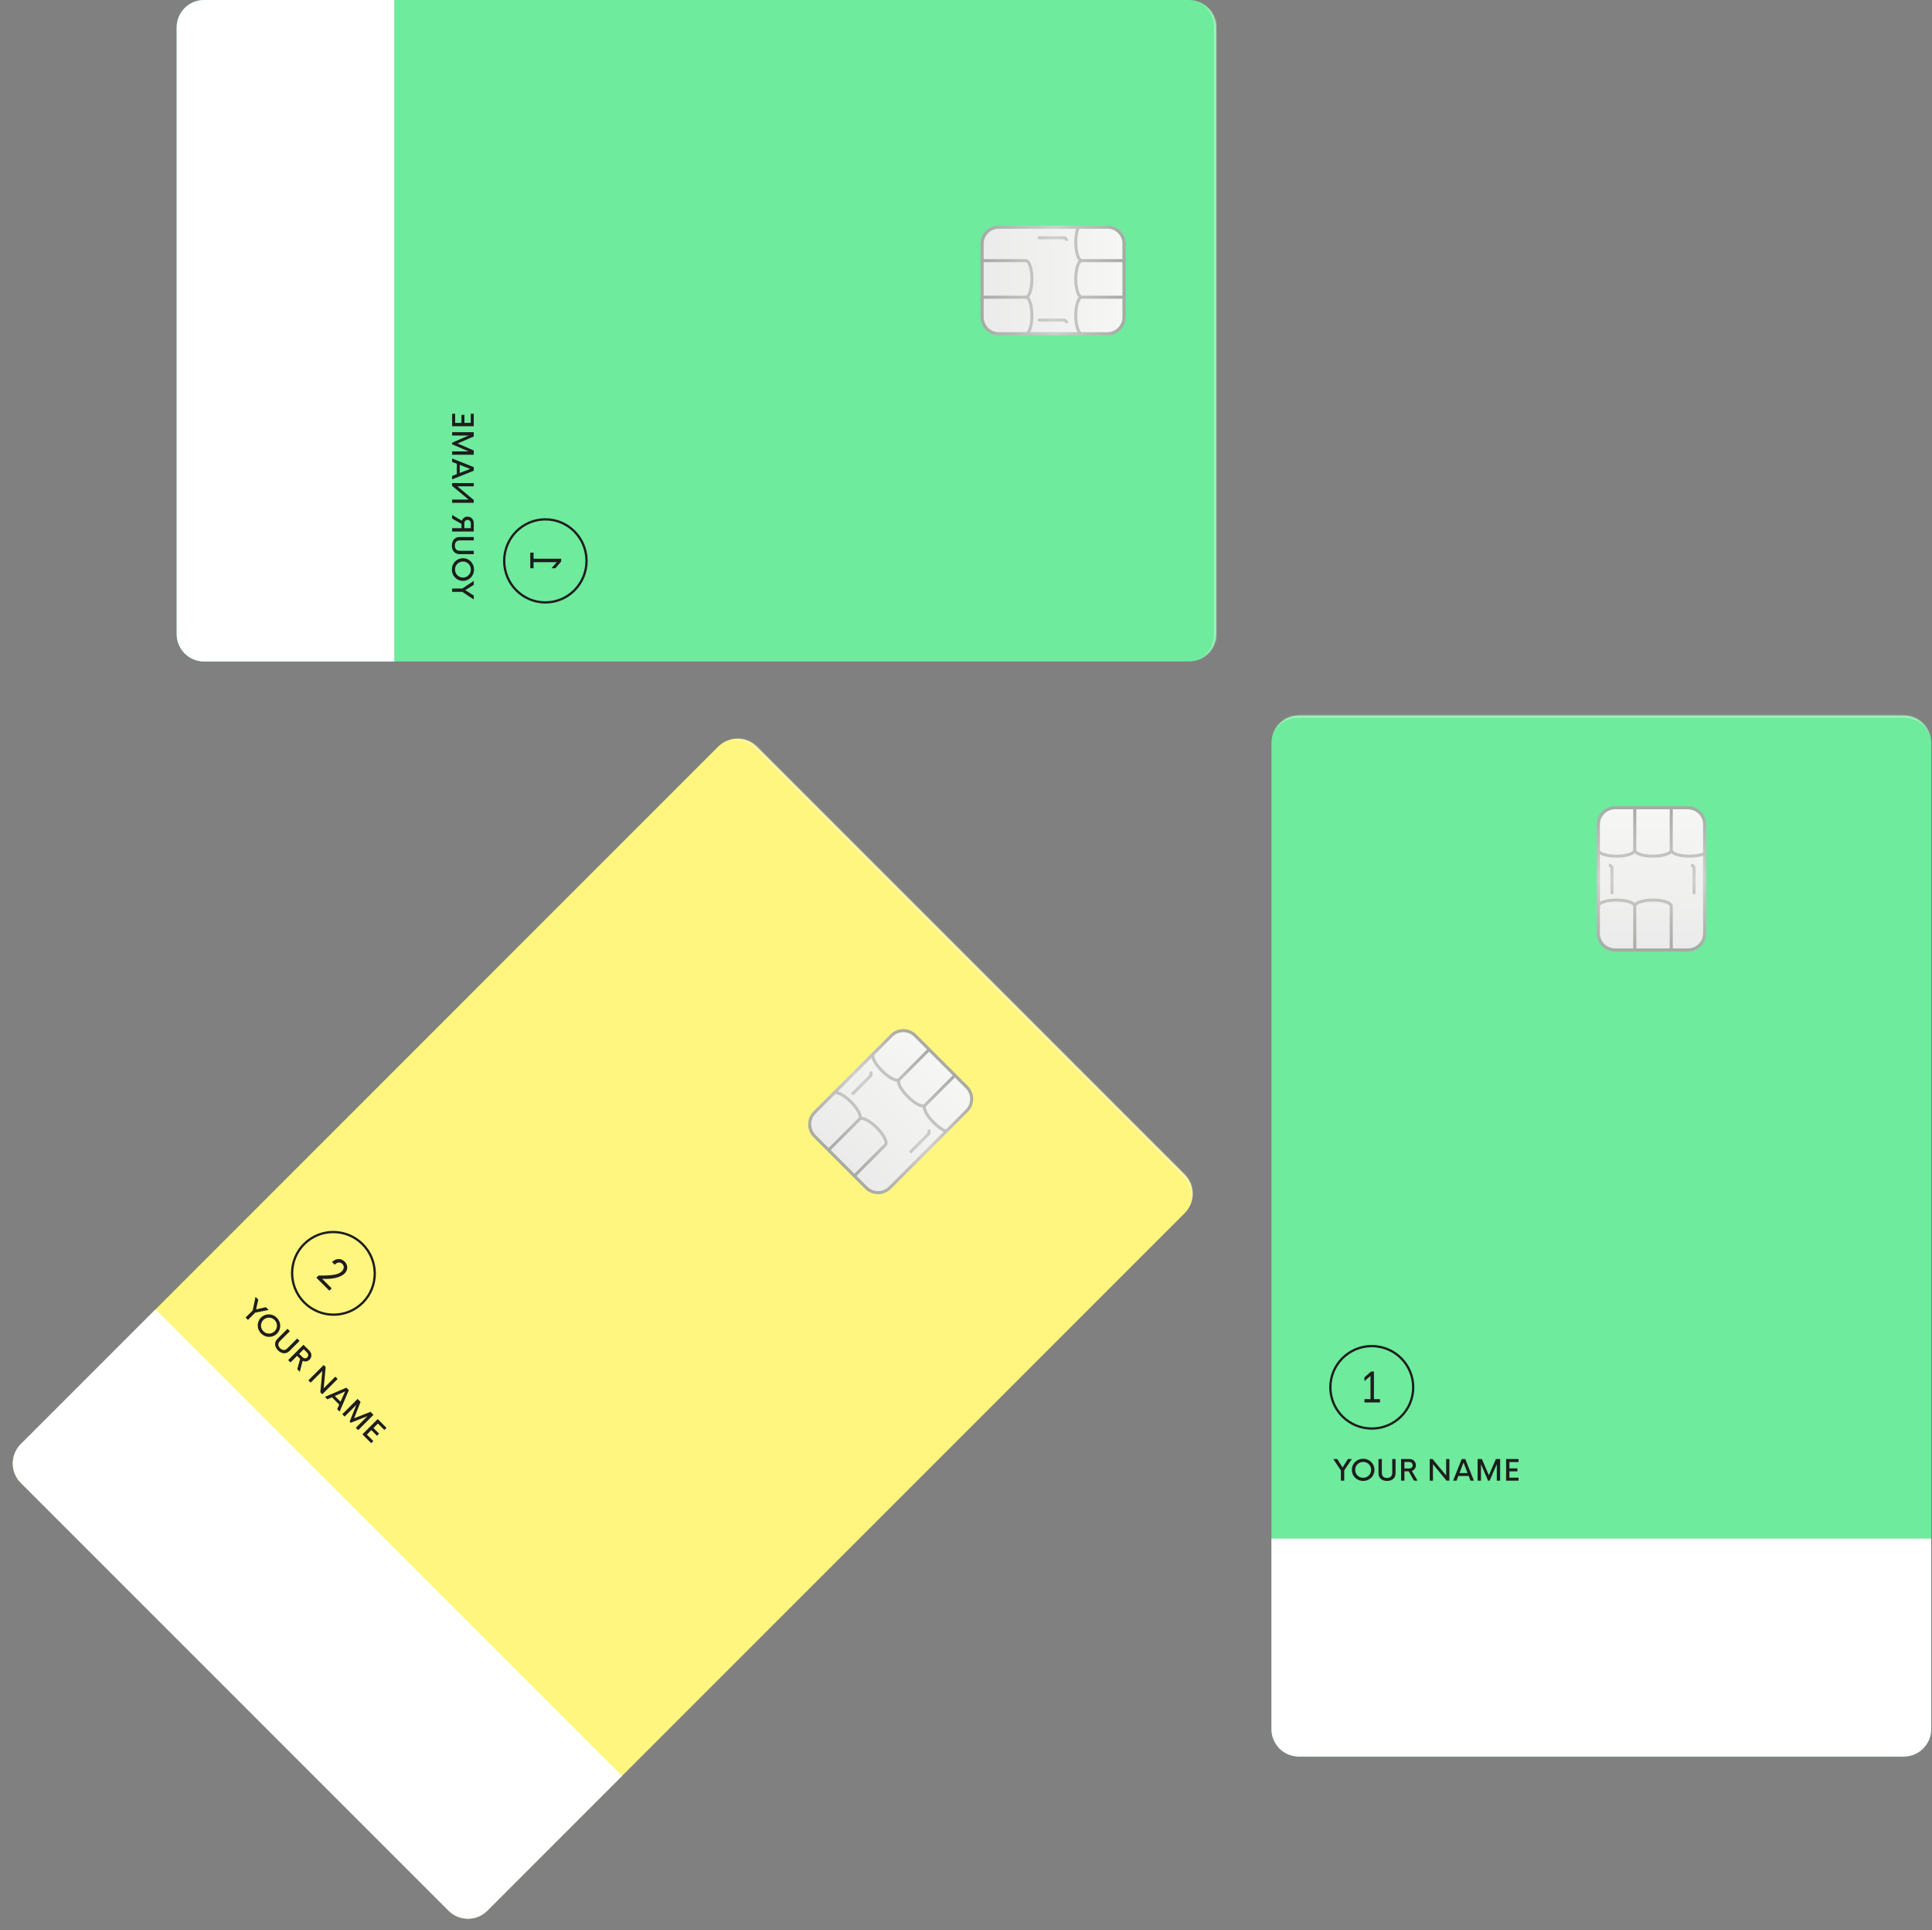 <svg width="853" height="852" viewBox="0 0 853 852" fill="none" xmlns="http://www.w3.org/2000/svg">
<rect x="0" y="0" width="853" height="852" fill="#808080" stroke="none"/>
<mask id="path-1-inside-1_2101_30385" fill="white">
<path d="M317.064 329.621C321.787 324.898 329.445 324.898 334.168 329.621L523.022 518.476C527.746 523.199 527.746 530.856 523.022 535.579L215.154 843.448C210.431 848.171 202.773 848.171 198.05 843.448L9.196 654.593C4.472 649.87 4.472 642.213 9.196 637.49L317.064 329.621Z"/>
</mask>
<path d="M317.064 329.621C321.787 324.898 329.445 324.898 334.168 329.621L523.022 518.476C527.746 523.199 527.746 530.856 523.022 535.579L215.154 843.448C210.431 848.171 202.773 848.171 198.05 843.448L9.196 654.593C4.472 649.87 4.472 642.213 9.196 637.49L317.064 329.621Z" fill="#FFF67F"/>
<path d="M317.064 329.621C322.181 324.504 330.477 324.504 335.593 329.621L523.022 517.05C528.139 522.167 528.139 530.463 523.022 535.579C527.352 531.25 527.033 523.911 522.31 519.188L333.455 330.334C328.732 325.611 321.394 325.292 317.064 329.621ZM206.602 852L0.644 646.041L206.602 852ZM0.644 646.041L325.616 321.069L0.644 646.041ZM531.574 527.027L206.602 852L531.574 527.027Z" fill="white" fill-opacity="0.35" mask="url(#path-1-inside-1_2101_30385)"/>
<path d="M394.111 457.582C396.72 454.973 400.96 454.983 403.58 457.604L426.359 480.383C428.98 483.004 428.99 487.243 426.381 489.852L392.373 523.861C389.764 526.469 385.525 526.459 382.904 523.838L360.125 501.06C357.504 498.439 357.494 494.199 360.103 491.591L394.111 457.582Z" fill="url(#paint0_linear_2101_30385)"/>
<path d="M68.661 578.024L274.619 783.982L215.154 843.448C210.43 848.171 202.773 848.171 198.05 843.448L9.195 654.593C4.472 649.87 4.472 642.212 9.195 637.489L68.661 578.024Z" fill="white"/>
<path d="M118.597 578.26L117.381 577.045L113.066 578.018L114.044 573.707L112.811 572.474L111.607 578.434L108.431 581.61L109.474 582.654L112.673 579.455L118.597 578.26Z" fill="#1E1D1D"/>
<path d="M115.292 588.647C117.272 590.628 120.346 590.657 122.291 588.712C124.235 586.767 124.206 583.694 122.226 581.713C120.241 579.728 117.167 579.699 115.222 581.644C113.278 583.589 113.307 586.663 115.292 588.647ZM116.282 587.657C114.889 586.265 114.875 584.077 116.266 582.687C117.656 581.297 119.843 581.311 121.236 582.703C122.628 584.096 122.638 586.279 121.247 587.669C119.857 589.059 117.674 589.05 116.282 587.657Z" fill="#1E1D1D"/>
<path d="M122.74 596.096C124.274 597.63 126.303 597.873 127.777 596.399L132.256 591.92L131.213 590.876L126.923 595.166C125.766 596.323 124.614 596.087 123.682 595.154C122.753 594.226 122.521 593.079 123.679 591.922L127.968 587.632L126.925 586.589L122.446 591.068C120.972 592.542 121.215 594.571 122.74 596.096Z" fill="#1E1D1D"/>
<path d="M131.24 604.42L132.372 605.552L133.613 600.721C134.615 601.213 135.81 601.061 136.659 600.212C137.733 599.139 137.799 597.463 136.575 596.238L133.976 593.639L127.218 600.397L128.261 601.441L131.187 598.515L132.526 599.854L131.24 604.42ZM134.104 595.598L135.576 597.07C136.23 597.724 136.254 598.575 135.638 599.191C135.005 599.825 134.202 599.752 133.548 599.098L132.075 597.626L134.104 595.598Z" fill="#1E1D1D"/>
<path d="M148.046 607.71L142.916 612.84L143.789 603.453L142.914 602.577L136.156 609.336L137.168 610.348L142.311 605.204L141.421 614.6L142.305 615.484L149.063 608.726L148.046 607.71Z" fill="#1E1D1D"/>
<path d="M148.878 622.058L149.956 623.136L154.023 613.686L152.904 612.568L143.454 616.634L144.537 617.717L146.559 616.817L149.777 620.035L148.878 622.058ZM147.828 616.256L152.357 614.238L150.343 618.771L147.828 616.256Z" fill="#1E1D1D"/>
<path d="M163.575 623.239L156.34 626.088L159.199 618.862L157.873 617.536L151.115 624.294L152.158 625.338L157.314 620.181L154.368 627.548L154.881 628.061L162.252 625.127L157.1 630.28L158.143 631.323L164.901 624.565L163.575 623.239Z" fill="#1E1D1D"/>
<path d="M169.711 631.257L170.652 630.316L166.758 626.421L160 633.179L163.894 637.074L164.836 636.132L161.985 633.281L163.947 631.319L166.444 633.816L167.382 632.879L164.884 630.382L166.86 628.406L169.711 631.257Z" fill="#1E1D1D"/>
<path d="M142.227 564.508C146.115 564.763 150.171 564.142 152.17 562.144C153.716 560.597 153.68 558.461 152.221 556.965C150.673 555.393 148.33 555.374 146.608 557.097L147.763 558.278C148.882 557.159 150.198 557.004 151.152 557.958C151.954 558.76 152.127 559.989 150.864 561.252C149.808 562.308 147.838 563.192 140.636 563.068L139.681 564.023L145.409 569.751L146.439 568.72L142.227 564.508Z" fill="#1E1D1D"/>
<path d="M160.147 575.041C153.041 582.147 141.489 582.122 134.346 574.979C127.203 567.836 127.178 556.284 134.284 549.178C141.39 542.072 152.941 542.097 160.085 549.24C167.228 556.384 167.253 567.935 160.147 575.041Z" stroke="#1E1D1D" stroke-width="1.008"/>
<path d="M383.734 473.655C383.996 473.917 383.997 474.341 383.736 474.602L375.706 482.632L376.655 483.581L384.685 475.551C385.468 474.768 385.465 473.496 384.679 472.71L383.734 473.655Z" fill="url(#paint1_linear_2101_30385)"/>
<path d="M409.362 500.228C409.623 499.967 409.622 499.543 409.36 499.281L410.305 498.336C411.091 499.123 411.094 500.394 410.311 501.177L402.282 509.207L401.332 508.258L409.362 500.228Z" fill="url(#paint2_linear_2101_30385)"/>
<path fill-rule="evenodd" clip-rule="evenodd" d="M427.305 479.438L404.526 456.659C401.381 453.514 396.293 453.502 393.163 456.633L359.154 490.641C356.024 493.772 356.036 498.859 359.181 502.004L381.96 524.783C385.105 527.928 390.192 527.94 393.323 524.81L427.331 490.801C430.462 487.671 430.45 482.583 427.305 479.438ZM410.225 464.248L420.665 474.688L407.912 487.441C407.858 487.495 407.699 487.59 407.281 487.539C406.873 487.49 406.33 487.312 405.681 486.986C404.388 486.337 402.811 485.174 401.275 483.638C399.739 482.103 398.576 480.525 397.927 479.232C397.601 478.583 397.423 478.04 397.374 477.632C397.324 477.215 397.418 477.055 397.472 477.001L410.225 464.248ZM407.412 488.891C407.316 488.888 407.221 488.88 407.126 488.869C406.506 488.794 405.808 488.545 405.085 488.182C403.632 487.453 401.94 486.192 400.33 484.583C398.721 482.974 397.46 481.281 396.731 479.828C396.368 479.105 396.119 478.407 396.045 477.787C396.033 477.692 396.026 477.597 396.022 477.501C395.927 477.498 395.831 477.491 395.737 477.479C395.117 477.404 394.418 477.156 393.695 476.793C392.243 476.064 390.55 474.803 388.941 473.194C387.331 471.584 386.07 469.892 385.342 468.439C385.08 467.919 384.878 467.411 384.758 466.936L369.93 481.764C370.405 481.885 370.913 482.087 371.433 482.348C372.886 483.076 374.578 484.337 376.187 485.947C377.797 487.556 379.058 489.249 379.787 490.701C380.149 491.424 380.398 492.123 380.473 492.743C380.484 492.837 380.492 492.933 380.495 493.029C380.591 493.032 380.686 493.039 380.781 493.051C381.401 493.126 382.099 493.374 382.822 493.737C384.275 494.466 385.968 495.727 387.577 497.336C389.186 498.946 390.447 500.638 391.176 502.091C391.539 502.814 391.788 503.512 391.863 504.132C391.936 504.743 391.852 505.4 391.384 505.867L378.159 519.093L382.904 523.838C385.525 526.459 389.765 526.469 392.373 523.861L416.6 499.634C415.108 498.91 413.364 497.617 411.72 495.972C410.11 494.363 408.849 492.671 408.12 491.218C407.758 490.495 407.509 489.796 407.434 489.176C407.423 489.082 407.415 488.986 407.412 488.891ZM417.611 498.623C416.251 498.062 414.437 496.801 412.664 495.028C411.129 493.492 409.965 491.914 409.317 490.622C408.991 489.972 408.813 489.43 408.763 489.022C408.713 488.604 408.807 488.445 408.861 488.39L421.614 475.637L426.36 480.383C428.981 483.004 428.991 487.243 426.382 489.852L417.611 498.623ZM409.276 463.299L396.523 476.052C396.469 476.106 396.309 476.2 395.891 476.15C395.483 476.1 394.941 475.922 394.291 475.596C392.999 474.948 391.421 473.785 389.885 472.249C388.35 470.713 387.186 469.135 386.538 467.843C386.212 467.194 386.034 466.651 385.985 466.243C385.934 465.825 386.028 465.666 386.082 465.612L394.112 457.582C396.721 454.973 400.96 454.983 403.581 457.604L409.276 463.299ZM377.21 518.144L390.435 504.918C390.489 504.864 390.584 504.705 390.533 504.287C390.484 503.879 390.306 503.336 389.98 502.687C389.331 501.395 388.168 499.817 386.632 498.281C385.096 496.745 383.519 495.582 382.226 494.933C381.577 494.608 381.034 494.429 380.626 494.38C380.208 494.33 380.049 494.424 379.995 494.478L366.769 507.703L377.21 518.144ZM379.046 493.529C379.1 493.475 379.194 493.315 379.144 492.898C379.094 492.489 378.916 491.947 378.59 491.297C377.942 490.005 376.779 488.427 375.243 486.892C373.707 485.356 372.129 484.192 370.837 483.544C370.188 483.218 369.645 483.04 369.237 482.991C368.819 482.94 368.66 483.034 368.606 483.088L360.103 491.591C357.495 494.199 357.505 498.439 360.126 501.06L365.82 506.754L379.046 493.529Z" fill="url(#paint3_linear_2101_30385)"/>
<mask id="path-9-inside-2_2101_30385" fill="white">
<path d="M524.905 292C531.585 292 536.999 286.586 536.999 279.906L536.999 12.095C536.999 5.415 531.585 0.001 524.905 0.001L90.094 0.001C83.414 0.001 77.999 5.415 77.999 12.095L77.999 279.906C77.999 286.586 83.414 292.001 90.094 292.001L524.905 292Z"/>
</mask>
<path d="M524.905 292C531.585 292 536.999 286.586 536.999 279.906L536.999 12.095C536.999 5.415 531.585 0.001 524.905 0.001L90.094 0.001C83.414 0.001 77.999 5.415 77.999 12.095L77.999 279.906C77.999 286.586 83.414 292.001 90.094 292.001L524.905 292Z" fill="#6EEB9D"/>
<path d="M524.905 292C532.141 292 538.007 286.134 538.007 278.898L538.007 13.103C538.007 5.867 532.141 0.001 524.905 0.001C531.028 0.001 535.992 5.415 535.992 12.095L535.992 279.906C535.992 286.586 531.028 292 524.905 292ZM77.999 0.001L77.999 292.001L77.999 0.001ZM77.999 292.001L536.999 292L77.999 292.001ZM536.999 0.001L77.999 0.001L536.999 0.001Z" fill="white" fill-opacity="0.35" mask="url(#path-9-inside-2_2101_30385)"/>
<path d="M488.964 146.674C492.649 146.674 495.636 143.662 495.636 139.946L495.636 107.651C495.636 103.935 492.649 100.923 488.964 100.923L440.929 100.923C437.245 100.923 434.258 103.935 434.258 107.651L434.258 139.946C434.258 143.662 437.245 146.674 440.929 146.674L488.964 146.674Z" fill="url(#paint4_linear_2101_30385)"/>
<path d="M174.068 292L174.068 0.001L90.093 0.001C83.413 0.001 77.998 5.415 77.998 12.095L77.998 279.906C77.998 286.586 83.413 292.001 90.093 292L174.068 292Z" fill="white"/>
<path d="M209.167 256.433L209.167 258.157L205.432 260.526L209.167 262.888L209.167 264.637L204.108 261.265L199.622 261.265L199.622 259.786L204.139 259.786L209.167 256.433Z" fill="#1E1D1D"/>
<path d="M199.497 251.413C199.497 248.606 201.647 246.406 204.394 246.406C207.141 246.406 209.291 248.606 209.291 251.413C209.291 254.227 207.141 256.427 204.394 256.427C201.647 256.427 199.497 254.227 199.497 251.413ZM200.896 251.413C200.896 253.387 202.431 254.948 204.394 254.948C206.358 254.948 207.893 253.387 207.893 251.413C207.893 249.439 206.358 247.885 204.394 247.885C202.431 247.885 200.896 249.439 200.896 251.413Z" fill="#1E1D1D"/>
<path d="M199.497 240.853C199.497 238.678 200.759 237.068 202.841 237.068L209.167 237.068L209.167 238.547L203.108 238.547C201.473 238.547 200.827 239.531 200.827 240.853C200.827 242.169 201.473 243.147 203.108 243.147L209.167 243.147L209.167 244.626L202.841 244.626C200.759 244.626 199.497 243.015 199.497 240.853Z" fill="#1E1D1D"/>
<path d="M199.622 228.927L199.622 227.322L203.91 229.867C204.27 228.808 205.221 228.068 206.42 228.068C207.937 228.068 209.167 229.209 209.167 230.945L209.167 234.63L199.622 234.63L199.622 233.151L203.754 233.151L203.754 231.252L199.622 228.927ZM207.874 233.151L207.874 231.064C207.874 230.136 207.29 229.516 206.42 229.516C205.525 229.516 205.009 230.136 205.01 231.064L205.01 233.151L207.874 233.151Z" fill="#1E1D1D"/>
<path d="M209.167 214.681L201.921 214.681L209.167 220.717L209.167 221.958L199.622 221.958L199.622 220.522L206.886 220.522L199.622 214.493L199.622 213.24L209.167 213.24L209.167 214.681Z" fill="#1E1D1D"/>
<path d="M199.622 203.921L199.622 202.391L209.167 206.208L209.167 207.794L199.622 211.61L199.622 210.075L201.685 209.279L201.685 204.717L199.622 203.921ZM202.977 208.778L207.601 206.998L202.977 205.212L202.977 208.778Z" fill="#1E1D1D"/>
<path d="M209.167 192.665L202.045 195.773L209.167 198.869L209.167 200.749L199.622 200.749L199.622 199.27L206.905 199.27L199.622 196.137L199.622 195.41L206.899 192.264L199.622 192.264L199.622 190.785L209.167 190.785L209.167 192.665Z" fill="#1E1D1D"/>
<path d="M207.837 182.631L209.167 182.631L209.167 188.152L199.622 188.152L199.622 182.631L200.951 182.631L200.951 186.673L203.723 186.673L203.723 183.132L205.047 183.132L205.047 186.673L207.837 186.673L207.837 182.631Z" fill="#1E1D1D"/>
<path d="M235.57 246.645L247.75 246.645L247.75 247.907L245.185 250.844L243.48 250.844L245.824 248.167L235.57 248.167L235.57 250.844L234.114 250.844L234.114 243.968L235.57 243.968L235.57 246.645Z" fill="#1E1D1D"/>
<path d="M240.784 229.26C230.75 229.26 222.608 237.464 222.608 247.594C222.608 257.724 230.75 265.929 240.784 265.929C250.819 265.929 258.961 257.724 258.961 247.594C258.961 237.464 250.819 229.26 240.784 229.26Z" stroke="#1E1D1D" stroke-width="1.008"/>
<path d="M470.284 142.636C470.284 142.265 469.986 141.964 469.617 141.964L458.276 141.964L458.276 140.618L469.617 140.618C470.723 140.618 471.619 141.522 471.619 142.636L470.284 142.636Z" fill="url(#paint5_linear_2101_30385)"/>
<path d="M469.617 105.632C469.986 105.632 470.284 105.933 470.284 106.305L471.619 106.305C471.619 105.19 470.723 104.286 469.617 104.286L458.276 104.286L458.276 105.632L469.617 105.632Z" fill="url(#paint6_linear_2101_30385)"/>
<path fill-rule="evenodd" clip-rule="evenodd" d="M496.971 107.65L496.971 139.945C496.971 144.404 493.386 148.019 488.965 148.019L440.93 148.019C436.508 148.019 432.924 144.404 432.924 139.945L432.924 107.65C432.924 103.191 436.508 99.576 440.93 99.576L488.965 99.576C493.386 99.576 496.971 103.191 496.971 107.65ZM495.636 130.526L495.636 115.724L477.623 115.724C477.547 115.724 477.368 115.77 477.108 116.102C476.855 116.426 476.598 116.937 476.369 117.629C475.914 119.004 475.622 120.947 475.622 123.125C475.622 125.302 475.914 127.245 476.369 128.621C476.598 129.312 476.855 129.823 477.108 130.148C477.368 130.479 477.547 130.526 477.623 130.526L495.636 130.526ZM476.246 115.051C476.181 115.121 476.119 115.194 476.06 115.269C475.675 115.762 475.358 116.433 475.103 117.203C474.592 118.749 474.287 120.843 474.287 123.125C474.287 125.406 474.592 127.5 475.103 129.047C475.358 129.816 475.675 130.488 476.06 130.981C476.119 131.055 476.181 131.129 476.246 131.199C476.181 131.268 476.119 131.342 476.06 131.417C475.675 131.909 475.358 132.581 475.103 133.351C474.592 134.897 474.287 136.991 474.287 139.272C474.287 141.554 474.592 143.648 475.103 145.194C475.286 145.748 475.502 146.251 475.752 146.673L454.809 146.673C455.06 146.251 455.275 145.748 455.458 145.194C455.97 143.648 456.274 141.554 456.274 139.272C456.274 136.991 455.97 134.897 455.458 133.351C455.204 132.581 454.886 131.909 454.501 131.417C454.443 131.342 454.381 131.268 454.315 131.199C454.381 131.129 454.443 131.055 454.501 130.981C454.886 130.488 455.204 129.816 455.458 129.047C455.97 127.5 456.274 125.406 456.274 123.125C456.274 120.843 455.97 118.75 455.458 117.203C455.204 116.433 454.886 115.762 454.501 115.269C454.122 114.784 453.599 114.378 452.939 114.378L434.258 114.378L434.258 107.65C434.258 103.934 437.245 100.922 440.93 100.922L475.148 100.922C474.606 102.493 474.287 104.646 474.287 106.977C474.287 109.259 474.592 111.353 475.103 112.899C475.358 113.669 475.675 114.34 476.06 114.833C476.119 114.908 476.181 114.981 476.246 115.051ZM476.576 100.922C476.011 102.284 475.622 104.464 475.622 106.977C475.622 109.155 475.914 111.098 476.369 112.474C476.598 113.165 476.855 113.676 477.108 114C477.368 114.332 477.547 114.378 477.623 114.378L495.636 114.378L495.636 107.65C495.636 103.934 492.649 100.922 488.965 100.922L476.576 100.922ZM495.636 131.871L477.623 131.871C477.547 131.871 477.368 131.918 477.108 132.249C476.855 132.574 476.598 133.085 476.369 133.776C475.914 135.152 475.622 137.095 475.622 139.272C475.622 141.45 475.914 143.393 476.369 144.768C476.598 145.46 476.855 145.971 477.108 146.295C477.368 146.627 477.547 146.673 477.623 146.673L488.965 146.673C492.649 146.673 495.636 143.661 495.636 139.945L495.636 131.871ZM434.258 115.724L452.939 115.724C453.015 115.724 453.194 115.77 453.453 116.102C453.707 116.426 453.964 116.937 454.193 117.629C454.647 119.004 454.94 120.947 454.94 123.125C454.94 125.302 454.647 127.245 454.193 128.621C453.964 129.312 453.707 129.823 453.453 130.148C453.194 130.479 453.015 130.526 452.939 130.526L434.258 130.526L434.258 115.724ZM452.939 131.871C453.015 131.871 453.194 131.918 453.453 132.249C453.707 132.574 453.964 133.085 454.193 133.776C454.647 135.152 454.94 137.095 454.94 139.272C454.94 141.45 454.647 143.393 454.193 144.768C453.964 145.46 453.707 145.971 453.453 146.295C453.194 146.627 453.015 146.673 452.939 146.673L440.93 146.673C437.245 146.673 434.258 143.661 434.258 139.945L434.258 131.871L452.939 131.871Z" fill="url(#paint7_linear_2101_30385)"/>
<mask id="path-17-inside-3_2101_30385" fill="white">
<path d="M561.365 327.918C561.365 321.238 566.78 315.823 573.46 315.823L840.54 315.824C847.22 315.824 852.634 321.238 852.634 327.918L852.634 763.31C852.634 769.989 847.22 775.404 840.54 775.404L573.46 775.404C566.78 775.404 561.365 769.989 561.365 763.31L561.365 327.918Z"/>
</mask>
<path d="M561.365 327.918C561.365 321.238 566.78 315.823 573.46 315.823L840.54 315.824C847.22 315.824 852.634 321.238 852.634 327.918L852.634 763.31C852.634 769.989 847.22 775.404 840.54 775.404L573.46 775.404C566.78 775.404 561.365 769.989 561.365 763.31L561.365 327.918Z" fill="#6EEB9D"/>
<path d="M561.365 327.918C561.365 320.682 567.231 314.816 574.467 314.816L839.532 314.816C846.768 314.816 852.634 320.682 852.634 327.918C852.634 321.795 847.22 316.831 840.54 316.831L573.46 316.831C566.78 316.831 561.365 321.795 561.365 327.918ZM852.634 775.404L561.365 775.404L852.634 775.404ZM561.365 775.404L561.365 315.823L561.365 775.404ZM852.634 315.824L852.634 775.404L852.634 315.824Z" fill="white" fill-opacity="0.35" mask="url(#path-17-inside-3_2101_30385)"/>
<path d="M706.328 363.919C706.328 360.23 709.333 357.24 713.04 357.24L745.254 357.24C748.96 357.24 751.965 360.23 751.965 363.919L751.965 412.015C751.965 415.704 748.96 418.695 745.254 418.695L713.04 418.695C709.333 418.695 706.328 415.704 706.328 412.015L706.328 363.919Z" fill="url(#paint8_linear_2101_30385)"/>
<path d="M561.365 679.214L852.635 679.214L852.635 763.311C852.635 769.99 847.22 775.405 840.54 775.405L573.46 775.405C566.78 775.405 561.365 769.99 561.365 763.311L561.365 679.214Z" fill="white"/>
<path d="M596.844 644.07L595.124 644.07L592.761 647.81L590.405 644.07L588.66 644.07L592.024 649.135L592.024 653.628L593.499 653.628L593.499 649.104L596.844 644.07Z" fill="#1E1D1D"/>
<path d="M601.851 653.752C604.652 653.752 606.846 651.599 606.846 648.849C606.846 646.099 604.652 643.946 601.851 643.946C599.044 643.946 596.85 646.099 596.85 648.849C596.85 651.599 599.044 653.752 601.851 653.752ZM601.851 652.352C599.882 652.352 598.325 650.815 598.325 648.849C598.325 646.883 599.882 645.346 601.851 645.346C603.82 645.346 605.371 646.883 605.371 648.849C605.371 650.815 603.82 652.352 601.851 652.352Z" fill="#1E1D1D"/>
<path d="M612.385 653.752C614.554 653.752 616.161 652.489 616.161 650.405L616.161 644.07L614.685 644.07L614.685 650.137C614.685 651.773 613.704 652.421 612.385 652.421C611.072 652.421 610.097 651.773 610.097 650.137L610.097 644.07L608.621 644.07L608.621 650.405C608.621 652.489 610.228 653.752 612.385 653.752Z" fill="#1E1D1D"/>
<path d="M624.281 653.628L625.882 653.628L623.344 649.334C624.4 648.973 625.138 648.021 625.138 646.821C625.138 645.302 624 644.07 622.268 644.07L618.593 644.07L618.593 653.628L620.068 653.628L620.068 649.49L621.962 649.49L624.281 653.628ZM620.068 645.364L622.15 645.364C623.075 645.364 623.694 645.949 623.694 646.821C623.694 647.717 623.075 648.233 622.15 648.233L620.068 648.233L620.068 645.364Z" fill="#1E1D1D"/>
<path d="M638.491 644.07L638.491 651.325L632.471 644.07L631.233 644.07L631.233 653.628L632.665 653.628L632.665 646.354L638.679 653.628L639.929 653.628L639.929 644.07L638.491 644.07Z" fill="#1E1D1D"/>
<path d="M649.225 653.628L650.75 653.628L646.943 644.07L645.361 644.07L641.554 653.628L643.086 653.628L643.88 651.562L648.431 651.562L649.225 653.628ZM644.38 650.268L646.155 645.638L647.937 650.268L644.38 650.268Z" fill="#1E1D1D"/>
<path d="M660.452 644.07L657.352 651.201L654.264 644.07L652.388 644.07L652.388 653.628L653.863 653.628L653.863 646.335L656.989 653.628L657.714 653.628L660.853 646.341L660.853 653.628L662.328 653.628L662.328 644.07L660.452 644.07Z" fill="#1E1D1D"/>
<path d="M670.461 645.402L670.461 644.07L664.954 644.07L664.954 653.628L670.461 653.628L670.461 652.296L666.429 652.296L666.429 649.521L669.961 649.521L669.961 648.196L666.429 648.196L666.429 645.402L670.461 645.402Z" fill="#1E1D1D"/>
<path d="M606.608 617.634L606.608 605.438L605.349 605.438L602.42 608.007L602.42 609.714L605.09 607.367L605.09 617.634L602.42 617.634L602.42 619.092L609.278 619.092L609.278 617.634L606.608 617.634Z" fill="#1E1D1D"/>
<path d="M623.948 612.413C623.948 622.462 615.763 630.613 605.66 630.613C595.558 630.613 587.373 622.462 587.373 612.413C587.373 602.364 595.558 594.213 605.66 594.213C615.763 594.213 623.948 602.364 623.948 612.413Z" stroke="#1E1D1D" stroke-width="1.008"/>
<path d="M710.356 382.623C710.726 382.623 711.027 382.922 711.027 383.291L711.027 394.647L712.369 394.647L712.369 383.291C712.369 382.184 711.468 381.287 710.356 381.287L710.356 382.623Z" fill="url(#paint9_linear_2101_30385)"/>
<path d="M747.268 383.291C747.268 382.922 746.967 382.623 746.597 382.623L746.597 381.287C747.709 381.287 748.61 382.184 748.61 383.291L748.61 394.647L747.268 394.647L747.268 383.291Z" fill="url(#paint10_linear_2101_30385)"/>
<path fill-rule="evenodd" clip-rule="evenodd" d="M745.254 355.903L713.04 355.903C708.592 355.903 704.987 359.492 704.987 363.919L704.987 412.014C704.987 416.441 708.592 420.03 713.04 420.03L745.254 420.03C749.702 420.03 753.308 416.441 753.308 412.014L753.308 363.919C753.308 359.492 749.702 355.903 745.254 355.903ZM722.436 357.239L737.201 357.239L737.201 375.275C737.201 375.351 737.155 375.53 736.824 375.79C736.5 376.044 735.99 376.302 735.301 376.53C733.929 376.986 731.99 377.279 729.818 377.279C727.647 377.279 725.708 376.986 724.336 376.53C723.646 376.302 723.137 376.044 722.813 375.79C722.482 375.53 722.436 375.351 722.436 375.275L722.436 357.239ZM737.872 376.653C737.802 376.719 737.729 376.781 737.654 376.839C737.163 377.225 736.493 377.543 735.725 377.798C734.183 378.31 732.094 378.615 729.818 378.615C727.542 378.615 725.454 378.31 723.911 377.798C723.144 377.543 722.474 377.225 721.982 376.839C721.908 376.781 721.835 376.719 721.765 376.653C721.695 376.719 721.622 376.781 721.547 376.839C721.056 377.225 720.386 377.543 719.618 377.798C718.076 378.31 715.987 378.615 713.711 378.615C711.435 378.615 709.347 378.31 707.804 377.798C707.252 377.614 706.75 377.398 706.329 377.148L706.329 398.117C706.75 397.867 707.252 397.651 707.804 397.467C709.347 396.956 711.435 396.651 713.711 396.651C715.987 396.651 718.076 396.956 719.618 397.467C720.386 397.722 721.056 398.04 721.547 398.426C721.622 398.484 721.695 398.547 721.765 398.612C721.835 398.547 721.908 398.484 721.982 398.426C722.474 398.04 723.144 397.722 723.911 397.467C725.454 396.956 727.542 396.651 729.818 396.651C732.094 396.651 734.183 396.956 735.725 397.467C736.493 397.722 737.163 398.04 737.654 398.426C738.138 398.805 738.543 399.329 738.543 399.99L738.543 418.694L745.254 418.694C748.961 418.694 751.966 415.704 751.966 412.014L751.966 377.753C750.399 378.296 748.251 378.615 745.925 378.615C743.649 378.615 741.561 378.31 740.019 377.798C739.251 377.543 738.581 377.225 738.089 376.839C738.015 376.781 737.942 376.719 737.872 376.653ZM751.966 376.323C750.607 376.889 748.433 377.279 745.925 377.279C743.754 377.279 741.815 376.986 740.443 376.53C739.753 376.302 739.244 376.044 738.92 375.79C738.589 375.53 738.543 375.351 738.543 375.275L738.543 357.239L745.254 357.239C748.961 357.239 751.966 360.23 751.966 363.919L751.966 376.323ZM721.094 357.239L721.094 375.275C721.094 375.351 721.048 375.53 720.717 375.79C720.393 376.044 719.883 376.302 719.194 376.53C717.822 376.986 715.883 377.279 713.711 377.279C711.539 377.279 709.601 376.986 708.229 376.53C707.539 376.302 707.03 376.044 706.706 375.79C706.375 375.53 706.329 375.351 706.329 375.275L706.329 363.919C706.329 360.23 709.334 357.239 713.04 357.239L721.094 357.239ZM737.201 418.694L737.201 399.99C737.201 399.914 737.155 399.735 736.824 399.475C736.5 399.221 735.99 398.964 735.301 398.735C733.929 398.28 731.99 397.986 729.818 397.986C727.647 397.986 725.708 398.28 724.336 398.735C723.646 398.964 723.137 399.221 722.813 399.475C722.482 399.735 722.436 399.914 722.436 399.99L722.436 418.694L737.201 418.694ZM721.094 399.99C721.094 399.914 721.048 399.735 720.717 399.475C720.393 399.221 719.883 398.964 719.194 398.735C717.822 398.28 715.883 397.986 713.711 397.986C711.539 397.986 709.601 398.28 708.229 398.735C707.539 398.964 707.03 399.221 706.706 399.475C706.375 399.735 706.329 399.914 706.329 399.99L706.329 412.014C706.329 415.704 709.334 418.694 713.04 418.694L721.094 418.694L721.094 399.99Z" fill="url(#paint11_linear_2101_30385)"/>
<defs>
<linearGradient id="paint0_linear_2101_30385" x1="414.97" y1="468.993" x2="371.514" y2="512.449" gradientUnits="userSpaceOnUse">
<stop stop-color="#F6F7F4"/>
<stop offset="1" stop-color="#EBEBEB"/>
</linearGradient>
<linearGradient id="paint1_linear_2101_30385" x1="415.915" y1="468.049" x2="370.57" y2="513.394" gradientUnits="userSpaceOnUse">
<stop stop-color="#A8A8A6"/>
<stop offset="0.495" stop-color="#CFCFCE"/>
<stop offset="1" stop-color="#A8A8A6"/>
</linearGradient>
<linearGradient id="paint2_linear_2101_30385" x1="415.915" y1="468.049" x2="370.57" y2="513.394" gradientUnits="userSpaceOnUse">
<stop stop-color="#A8A8A6"/>
<stop offset="0.495" stop-color="#CFCFCE"/>
<stop offset="1" stop-color="#A8A8A6"/>
</linearGradient>
<linearGradient id="paint3_linear_2101_30385" x1="415.915" y1="468.049" x2="370.57" y2="513.394" gradientUnits="userSpaceOnUse">
<stop stop-color="#A8A8A6"/>
<stop offset="0.495" stop-color="#CFCFCE"/>
<stop offset="1" stop-color="#A8A8A6"/>
</linearGradient>
<linearGradient id="paint4_linear_2101_30385" x1="495.636" y1="123.798" x2="434.258" y2="123.798" gradientUnits="userSpaceOnUse">
<stop stop-color="#F6F7F4"/>
<stop offset="1" stop-color="#EBEBEB"/>
</linearGradient>
<linearGradient id="paint5_linear_2101_30385" x1="496.971" y1="123.798" x2="432.924" y2="123.798" gradientUnits="userSpaceOnUse">
<stop stop-color="#A8A8A6"/>
<stop offset="0.495" stop-color="#CFCFCE"/>
<stop offset="1" stop-color="#A8A8A6"/>
</linearGradient>
<linearGradient id="paint6_linear_2101_30385" x1="496.971" y1="123.798" x2="432.924" y2="123.798" gradientUnits="userSpaceOnUse">
<stop stop-color="#A8A8A6"/>
<stop offset="0.495" stop-color="#CFCFCE"/>
<stop offset="1" stop-color="#A8A8A6"/>
</linearGradient>
<linearGradient id="paint7_linear_2101_30385" x1="496.971" y1="123.798" x2="432.924" y2="123.798" gradientUnits="userSpaceOnUse">
<stop stop-color="#A8A8A6"/>
<stop offset="0.495" stop-color="#CFCFCE"/>
<stop offset="1" stop-color="#A8A8A6"/>
</linearGradient>
<linearGradient id="paint8_linear_2101_30385" x1="729.147" y1="357.24" x2="729.147" y2="418.695" gradientUnits="userSpaceOnUse">
<stop stop-color="#F6F7F4"/>
<stop offset="1" stop-color="#EBEBEB"/>
</linearGradient>
<linearGradient id="paint9_linear_2101_30385" x1="729.147" y1="355.903" x2="729.147" y2="420.03" gradientUnits="userSpaceOnUse">
<stop stop-color="#A8A8A6"/>
<stop offset="0.495" stop-color="#CFCFCE"/>
<stop offset="1" stop-color="#A8A8A6"/>
</linearGradient>
<linearGradient id="paint10_linear_2101_30385" x1="729.147" y1="355.903" x2="729.147" y2="420.03" gradientUnits="userSpaceOnUse">
<stop stop-color="#A8A8A6"/>
<stop offset="0.495" stop-color="#CFCFCE"/>
<stop offset="1" stop-color="#A8A8A6"/>
</linearGradient>
<linearGradient id="paint11_linear_2101_30385" x1="729.147" y1="355.903" x2="729.147" y2="420.03" gradientUnits="userSpaceOnUse">
<stop stop-color="#A8A8A6"/>
<stop offset="0.495" stop-color="#CFCFCE"/>
<stop offset="1" stop-color="#A8A8A6"/>
</linearGradient>
</defs>
</svg>
